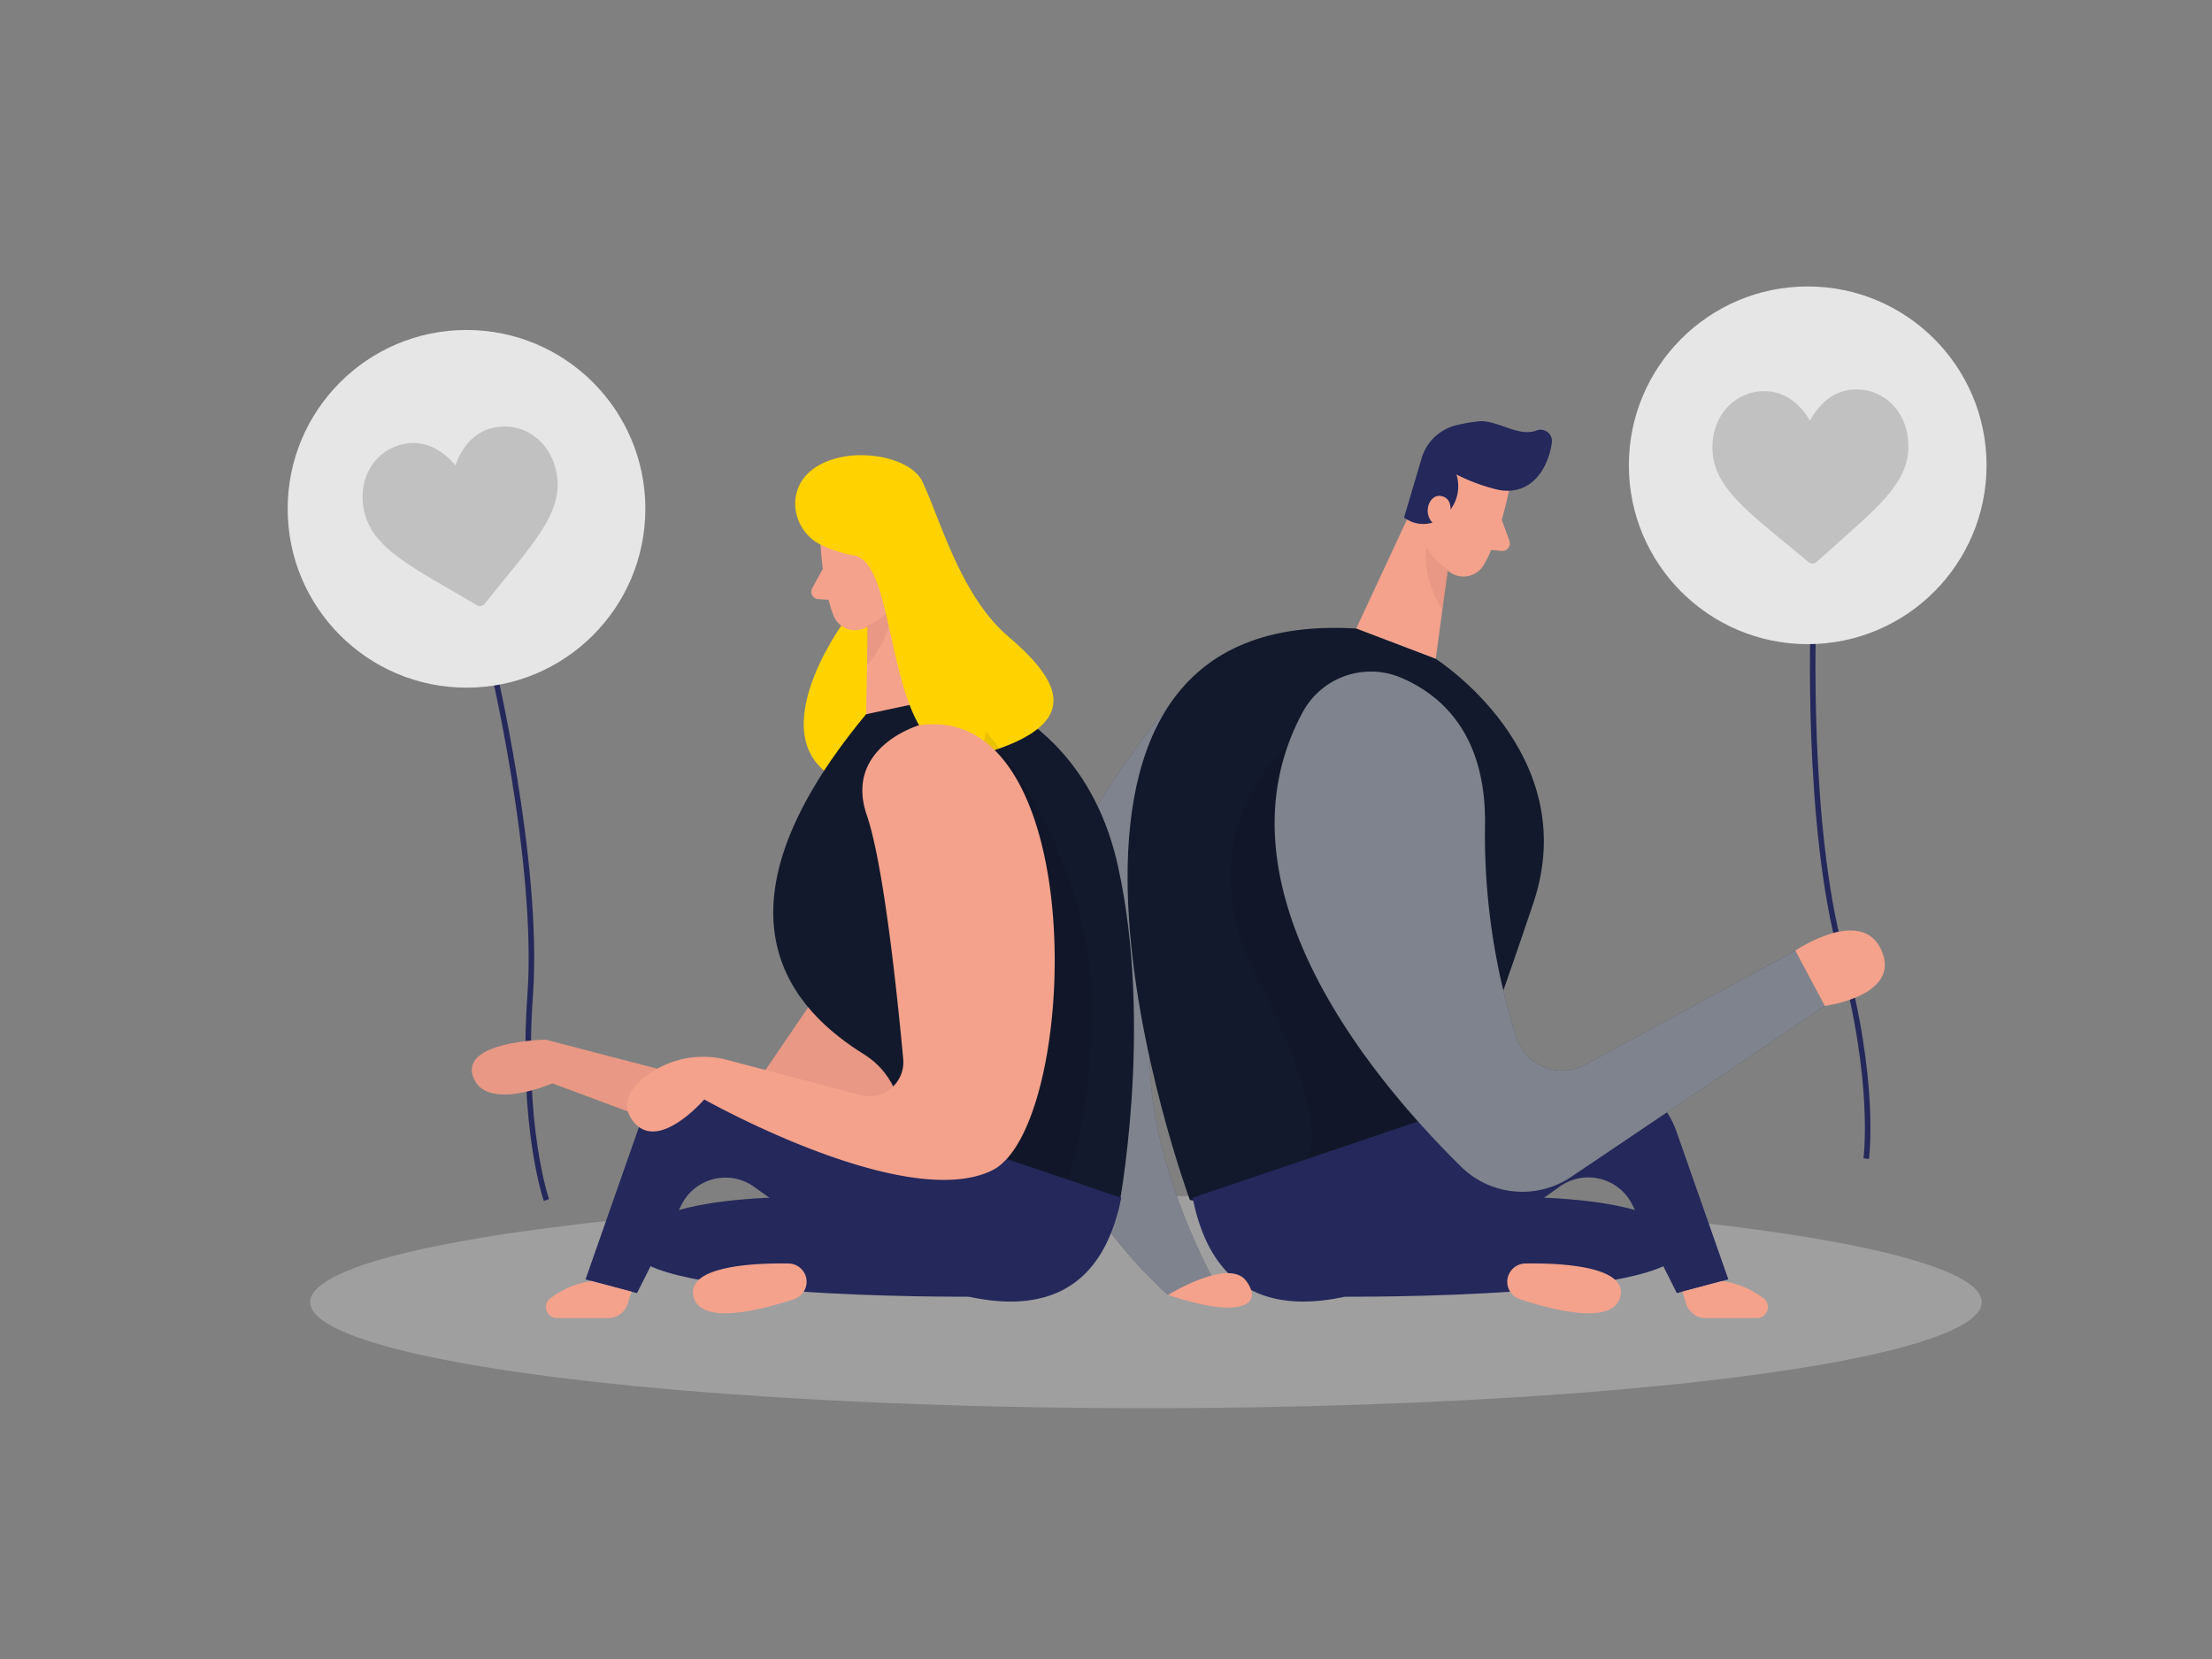 <svg id="Layer_1" data-name="Layer 1" xmlns="http://www.w3.org/2000/svg" viewBox="0 0 400 300"><rect x="0" y="0" width="400" height="300" fill="#808080" stroke="none"/><path d="M88.94,119.78s8.63,36.11,6.94,60.07S98.81,217,98.81,217" fill="none" stroke="#24285b" stroke-miterlimit="10"/><circle cx="84.36" cy="92.01" r="32.34" fill="#e6e6e6"/><path d="M65.76,92c1.13,6.19,6.87,9.52,15.56,14.57,1.48.85,3.15,1.82,4.9,2.87a1.2,1.2,0,0,0,.77.14,1.14,1.14,0,0,0,.66-.4c1.27-1.6,2.49-3.09,3.57-4.42,6.36-7.78,10.56-12.92,9.44-19.11-1-5.74-5.82-9.33-11.1-8.37A8.39,8.39,0,0,0,84.72,80a12.1,12.1,0,0,0-2.36,4.18,11.91,11.91,0,0,0-3.68-3.08,8.32,8.32,0,0,0-5.48-.84C67.92,81.24,64.72,86.28,65.76,92Z" fill="#c1c1c1"/><path d="M327.9,112.26s-1.31,37.11,5.08,60.26,4.49,37,4.49,37" fill="none" stroke="#24285b" stroke-miterlimit="10"/><path d="M154.32,170.17,135.6,197.64,98.66,188s-15.44.29-13.1,6.72,14.32,1.17,14.32,1.17l46.83,17.47,24.73-16.89Z" fill="#f4a28c"/><path d="M154.32,170.17,135.6,197.64,98.66,188s-15.44.29-13.1,6.72,14.32,1.17,14.32,1.17l46.83,17.47,24.73-16.89Z" fill="#ce8172" opacity="0.31"/><ellipse cx="207.22" cy="235.46" rx="151.14" ry="19.19" fill="#e6e6e6" opacity="0.3"/><path d="M211.22,127.83s-28.5,32.84-25.61,59.93,25.61,46.41,25.61,46.41h9.7s-28.2-47.52-1.55-69.95S211.22,127.83,211.22,127.83Z" fill="#12192c"/><path d="M211.22,127.83s-28.5,32.84-25.61,59.93,25.61,46.41,25.61,46.41h9.7s-28.2-47.52-1.55-69.95S211.22,127.83,211.22,127.83Z" fill="#fff" opacity="0.46"/><path d="M272.86,88.76s-1.61,8.35-4.53,13.37a4.26,4.26,0,0,1-5.85,1.53c-2.51-1.5-5.47-4.26-5.15-8.84l-.4-7.83s-.09-4.92,5.46-6.92S274.1,83.73,272.86,88.76Z" fill="#f4a28c"/><polygon points="257 88.41 245.25 113.66 259.63 119.14 262.4 98.56 257 88.41" fill="#f4a28c"/><path d="M270.74,88.53a33.73,33.73,0,0,1-7.37-2.73,7.08,7.08,0,0,1-2.13,7.48,5.78,5.78,0,0,1-7.34.3L257,83.12a8.68,8.68,0,0,1,6.33-6.22,32.1,32.1,0,0,1,4-.71c3.36-.35,7.22,2.92,10.51,1.66A2.05,2.05,0,0,1,280.63,80c-.44,3.33-2.44,8.19-7.26,8.71A8.32,8.32,0,0,1,270.74,88.53Z" fill="#24285b"/><path d="M262.18,93.29s.84-3.17-1.6-3.6-3.66,4.13-.57,5.47Z" fill="#f4a28c"/><path d="M271.57,94l1.38,3.8a1.36,1.36,0,0,1-1.4,1.82l-3.29-.31Z" fill="#f4a28c"/><path d="M262,103.09a10.08,10.08,0,0,1-4-4.21s-1.19,5,2.82,11.33Z" fill="#ce8172" opacity="0.31"/><path d="M152.53,112.56s-16.34,22.24.24,29,18-17.86,18-17.86l-7.48-16.52Z" fill="#ffd200"/><path d="M148.33,97.61s.31,8.36,2.39,13.69a4.2,4.2,0,0,0,5.46,2.37c2.67-1.09,6-3.33,6.34-7.83l1.58-7.56s.82-4.77-4.28-7.55S147.88,92.53,148.33,97.61Z" fill="#f4a28c"/><path d="M156.62,129.15l14.15-5.46s24.92,3.58,31.41,33,0,62.42,0,62.42l-40.06-2s6.07-19-5.89-26.46S126.05,166,156.62,129.15Z" fill="#12192c"/><polygon points="163.81 99.65 171.44 125.99 156.62 129.15 157.02 108.72 163.81 99.65" fill="#f4a28c"/><path d="M158,103.62s-.34-3.21,2.09-3.26,3,4.57-.26,5.41Z" fill="#f4a28c"/><path d="M148.79,102.87l-1.91,3.48a1.34,1.34,0,0,0,1.09,2l3.25.2Z" fill="#f4a28c"/><path d="M156.75,113.19a9.91,9.91,0,0,0,4.49-3.5s.41,5-4.44,10.59Z" fill="#ce8172" opacity="0.31"/><path d="M146.39,85.34c-4.22,3.71-3.07,10.53,1.93,13.11a22.78,22.78,0,0,0,6.17,2c9,1.73,4.57,41.35,23.53,35.77s12.86-13.8,4.26-21.17-12.21-21.07-15.5-28C164.39,82.08,152.15,80.26,146.39,85.34Z" fill="#ffd200"/><path d="M178.27,132.26s19.46,21.9,19.22,50.55S189,221.9,189,221.9l-26.89-4.75Z" opacity="0.08"/><path d="M245.25,113.66l14.38,5.48s26.74,17,17.67,44.09-21.38,60-21.38,60L215.17,217S175.41,109.41,245.25,113.66Z" fill="#12192c"/><path d="M215.67,216.59l66.08-22.37a17,17,0,0,1,21.43,10.45l9.36,26.69-9.31,2.48-8.06-16A8.89,8.89,0,0,0,282,214.6C264.12,227.6,222.89,252.93,215.67,216.59Z" fill="#24285b"/><path d="M265.56,216.59s35.8-2,38.59,8.21-60.95,9.68-60.95,9.68Z" fill="#24285b"/><path d="M272.86,230.42a3.32,3.32,0,0,1,3-1.94c5.28-.09,18.55.24,17.15,6-1.28,5.28-12.36,2.37-18.15.46a3.31,3.31,0,0,1-2-4.53Z" fill="#f4a28c"/><path d="M232.81,135s-19.15,15.31-5.37,42.19,9,32.34,9,32.34l23.8-8.06-2.07-23.39L233.88,135Z" opacity="0.08"/><path d="M304.24,233.57l.67,2.18a3.69,3.69,0,0,0,3.53,2.6h9.35a2,2,0,0,0,1.28-3.45,16.33,16.33,0,0,0-7.61-3.25Z" fill="#f4a28c"/><path d="M202.75,216.59l-66.08-22.37a17,17,0,0,0-21.43,10.45l-9.36,26.69,9.31,2.48,8.06-16a8.89,8.89,0,0,1,13.14-3.21C154.3,227.6,195.53,252.93,202.75,216.59Z" fill="#24285b"/><path d="M152.86,216.59s-35.8-2-38.59,8.21,61,9.68,61,9.68Z" fill="#24285b"/><path d="M145.56,230.42a3.31,3.31,0,0,0-3-1.94c-5.28-.09-18.55.24-17.15,6,1.28,5.28,12.37,2.37,18.15.46a3.31,3.31,0,0,0,2-4.53Z" fill="#f4a28c"/><path d="M114.18,233.57l-.67,2.18a3.69,3.69,0,0,1-3.53,2.6h-9.35a2,2,0,0,1-1.28-3.45,16.33,16.33,0,0,1,7.61-3.25Z" fill="#f4a28c"/><path d="M235.51,128.9a14,14,0,0,1,17.89-6.33c7.32,3.13,15.31,10.25,15.14,26.43a120.72,120.72,0,0,0,5.68,38.61,8.73,8.73,0,0,0,12.46,4.92l38-20.63,5.33,10-45.87,30.91a15.81,15.81,0,0,1-19.95-1.85C248,195,218.76,160.07,235.51,128.9Z" fill="#12192c"/><path d="M235.51,128.9a14,14,0,0,1,17.89-6.33c7.32,3.13,15.31,10.25,15.14,26.43a120.72,120.72,0,0,0,5.68,38.61,8.73,8.73,0,0,0,12.46,4.92l38-20.63,5.33,10-45.87,30.91a15.81,15.81,0,0,1-19.95-1.85C248,195,218.76,160.07,235.51,128.9Z" fill="#fff" opacity="0.46"/><path d="M324.65,171.9s12.06-8.2,15.61,0-10.28,10-10.28,10Z" fill="#f4a28c"/><path d="M211.22,234.17s11-6.83,14.15-2.52S224.39,238.59,211.22,234.17Z" fill="#f4a28c"/><path d="M166.18,131.15s-13.65,4-9.43,16.27c3,8.75,5.44,31.73,6.58,44.08a6.17,6.17,0,0,1-7.28,6.63l-24.36-6.41a17,17,0,0,0-15.61,3.48c-2.27,2-3.63,4.48-1.9,7.12,4.4,6.72,13.17-3.51,13.17-3.51s36.24,20.46,52,12.86S197.71,126.62,166.18,131.15Z" fill="#f4a28c"/><circle cx="326.89" cy="84.14" r="32.34" fill="#e6e6e6"/><path d="M335.51,70.43a8.38,8.38,0,0,0-5.21,1.91,12,12,0,0,0-3,3.75,11.7,11.7,0,0,0-3.14-3.63,8.37,8.37,0,0,0-5.27-1.72c-5.37.11-9.34,4.58-9.23,10.4.12,6.3,5.26,10.5,13,16.88,1.32,1.08,2.82,2.3,4.37,3.61a1.12,1.12,0,0,0,1.46,0c1.51-1.37,3-2.66,4.23-3.79,7.53-6.66,12.5-11.06,12.38-17.36C345,74.64,340.88,70.32,335.51,70.43Z" fill="#c1c1c1"/></svg>